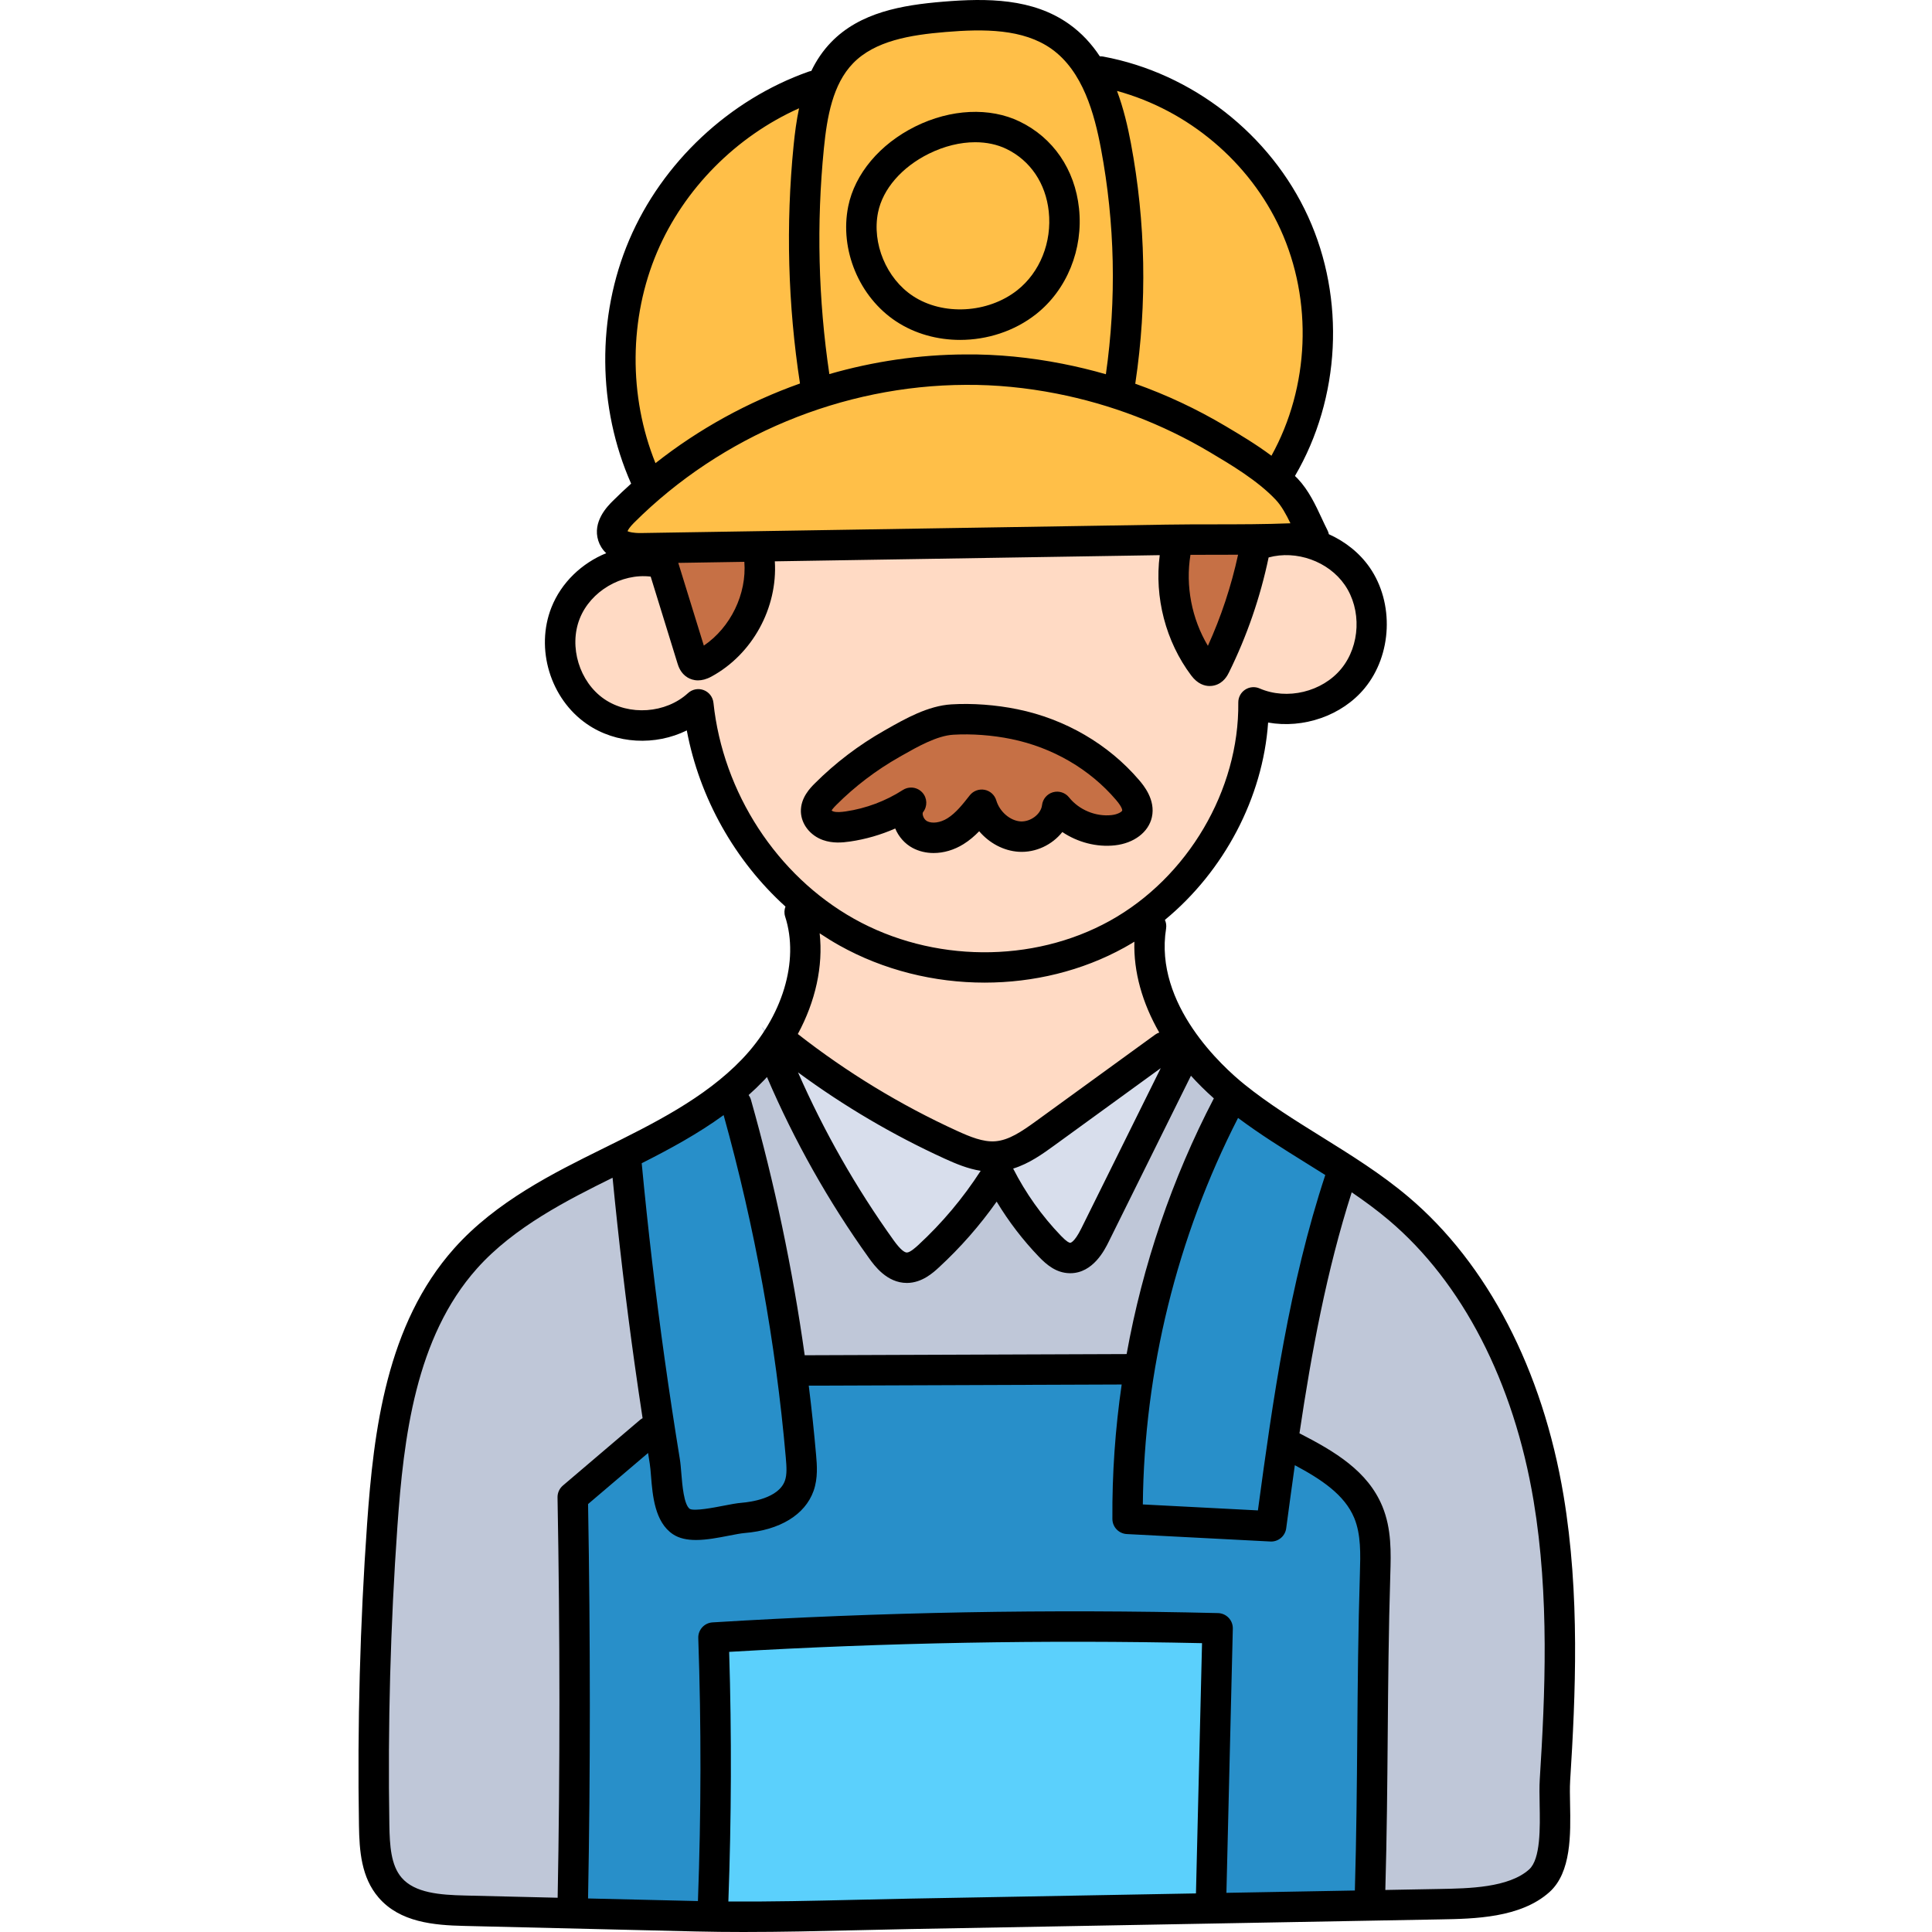 <svg height="512pt" viewBox="-95 0 512 512.001" width="512pt" xmlns="http://www.w3.org/2000/svg"><path d="m268.129 500.746c.406-14.203.52-27.547.625-40.453l.004-.363c.105-12.887.223-27.488.691-42.871.168-5.473.336-11.137-1.809-16.344-3.41-8.219-11.453-12.879-20.098-17.312l-2.555-1.312.422-2.836c2.703-18.129 6.738-41.844 13.996-64.504l1.641-5.105 4.426 3.023c4.043 2.762 7.27 5.191 10.164 7.645 20.211 17.09 34.32 44.344 39.727 76.742 4.297 25.777 3.117 52.102 1.676 74.75-.105 1.727-.074 3.789-.023 6.305.145 7.27.324 16.316-4.117 20.293-6.504 5.84-17.906 6.047-26.234 6.195l-18.652.34zm0 0" fill="#bfc7d8"/><path d="m114.297 359.711c-3.203-22.754-7.965-45.363-14.148-67.199l-2.059-2.918 2.637-2.387c1.43-1.277 2.68-2.477 3.82-3.672.168-.172.32-.34.473-.504l4.484-4.812 2.418 5.637c7.172 16.703 16.117 32.582 26.586 47.188 1.164 1.617 3.566 4.957 6.82 4.957 2.488-.012 4.605-1.98 5.742-3.039 5.496-5.051 10.465-10.707 14.789-16.828l3.535-5 3.16 5.246c3.02 5.016 6.613 9.707 10.68 13.941 1.762 1.824 3.336 3.055 5.262 3.094.004 0 .133 0 .215.008 3.543-.078 5.766-4.586 6.5-6.078l24.418-49.293 3.941 4.344c1.773 1.957 3.715 3.875 5.766 5.699l2.328 2.07-1.438 2.766c-10.887 20.906-18.531 43.32-22.723 66.621l-.59 3.289h-3.348l-88.785.324zm0 0" fill="#bfc7d8"/><path d="m28.113 506.332c-7.461-.172-15.129-.785-19.711-6.125-3.711-4.312-4.109-10.266-4.215-16.5-.441-26.367.277-53.117 2.141-79.508 1.695-24.121 4.938-51.461 22.062-70.668 10.562-11.836 25.941-19.441 37.172-24.996l5.195-2.566.562 5.766c1.621 16.652 3.578 33.191 5.816 49.164.656 4.645 1.363 9.469 2.113 14.336l.445 2.883-2.609 1.301-20.324 17.32c.648 35.707.656 73.434.016 106.262l-.078 4.02zm0 0" fill="#bfc7d8"/><path d="m187.652 333.355-.418-.215c-1.367-.426-2.602-1.469-3.949-2.863-5.336-5.551-9.828-11.863-13.352-18.77l-2.16-4.234 4.543-1.402c3.664-1.133 6.902-3.488 9.762-5.566l28.18-20.469 5.934 5.012-21.039 42.461c-1.391 2.812-3.395 6.047-6.535 6.047zm0 0" fill="#d8deec"/><path d="m145.328 335.93c-2.855 0-5.02-2.492-6.766-4.934-10.086-14.066-18.75-29.277-25.738-45.195l-6.012-13.695 12.047 8.863c11.938 8.785 24.766 16.34 38.133 22.445 2.535 1.156 5.5 2.434 8.523 2.918l6.062.965-3.328 5.156c-4.879 7.551-10.668 14.434-17.203 20.449-1.68 1.566-3.547 3.027-5.707 3.027zm0 0" fill="#d8deec"/><g fill="#ffbf48"><path d="m239.559 123.98c-3.863-2.883-8.031-5.363-11.707-7.551l-.168-.102c-7.363-4.367-15.168-8.027-23.191-10.879l-3.32-1.176.75-3.441c.016-.078.035-.156.055-.234 3.039-20.613 2.633-41.441-1.207-61.906-.984-5.266-2.098-9.453-3.496-13.188l-2.742-7.32 7.543 2.059c20.145 5.5 37.301 20.023 45.895 38.859 9.117 19.98 8.148 44.355-2.52 63.609l-2.219 4.004zm0 0"/><path d="m74.711 145.273c-2.195 0-3.93-.301-5.148-.895l-3.277-1.59 1.277-3.414c.426-1.133 1.309-2.352 2.699-3.734 23.871-23.789 56.902-37.516 90.609-37.648l.855-.004c7.852 0 15.941.809 24.051 2.398 14.797 2.898 28.887 8.285 41.875 16.004 5.84 3.469 13.113 7.781 18.301 13.262 2.027 2.141 3.48 4.895 4.633 7.301l2.625 5.48-6.074.242c-6.574.266-13.246.273-19.699.285h-.715c-4.152 0-8.441 0-12.637.07zm0 0"/><path d="m196.961 103.023c-3.672-1.059-7.426-1.965-11.16-2.695-8.09-1.594-16.117-2.402-23.859-2.402l-1.043.004c-5.898.031-11.852.477-17.719 1.32-5.781.836-11.598 2.09-17.285 3.727l-4.391 1.262-.672-4.52c-2.988-20.105-3.484-40.551-1.477-60.762.914-9.176 2.613-18.547 8.828-24.961 6.723-6.938 16.977-8.668 27.055-9.5 3.547-.293 6.43-.43 9.07-.43 9.379 0 16.27 1.789 21.676 5.637 9.496 6.766 12.859 19.055 14.727 29 3.777 20.18 4.219 40.715 1.316 61.043l-.648 4.551zm-33.52-69.383c-4.66 0-9.535 1.195-14.098 3.457-8.293 4.113-14.141 10.984-15.637 18.375-2.012 9.938 2.512 20.785 11 26.379 4.215 2.766 9.305 4.23 14.719 4.23 6.488 0 12.75-2.113 17.633-5.945 7.137-5.609 10.938-15.012 9.91-24.539-.957-8.887-5.875-16.102-13.484-19.785-2.969-1.441-6.348-2.172-10.043-2.172zm0 0"/><path d="m159.414 85.996c-5.43 0-10.5-1.453-14.676-4.203-8.328-5.48-12.941-16.543-10.973-26.305 1.496-7.387 7.332-14.238 15.609-18.332 4.562-2.266 9.43-3.465 14.062-3.465 3.66 0 7.031.734 10.023 2.18 7.594 3.676 12.492 10.871 13.445 19.734 1.023 9.508-2.766 18.887-9.891 24.48-4.84 3.812-11.094 5.91-17.602 5.91zm0 0"/><path d="m75 124.238c-7.523-18.645-7.34-40.727.488-59.066 7.488-17.594 21.938-32.223 39.637-40.133l7.156-3.195-1.609 7.668c-.574 2.742-1.016 5.738-1.383 9.438-2.055 20.633-1.492 41.516 1.672 62.074l.504 3.273-3.121 1.105c-13.5 4.785-26 11.676-37.156 20.477l-4.191 3.309zm0 0"/></g><path d="m89.469 507.801-32.707-.785.078-3.98c.625-32.094.629-69.16.008-104.375l-.031-1.891 22.758-19.367 1.125 7.027.176 1.113c.086.566.172 1.137.27 1.703.156.996.262 2.215.371 3.59.348 4.34.816 10.277 4.043 12.426.855.57 2.168.859 3.891.859 2.445 0 5.277-.551 8.016-1.086 1.773-.348 3.301-.645 4.488-.742 7.754-.637 13.184-3.746 14.891-8.535.898-2.539.652-5.434.457-7.762-.535-6.078-1.188-12.223-1.941-18.293l-.555-4.477 92.078-.332-.664 4.59c-1.691 11.668-2.508 23.453-2.418 35.027l37.953 2.008h.105c.773-5.574 1.539-11.18 2.328-16.785l.801-5.668 5.047 2.695c7.293 3.898 14.469 8.531 17.551 15.992 2.133 5.16 1.957 11.055 1.801 16.258-.469 15.48-.586 30.059-.688 42.922-.105 12.383-.223 26.414-.645 41.191l-.105 3.816-42.031.766 1.793-74.184c-12.629-.344-25.445-.5-38.121-.5-31.875 0-64.012.98-95.516 2.918.773 23.246.746 46.789-.117 70.008l-.145 3.852zm0 0" fill="#288fc9"/><path d="m203.82 402.488.039-3.836c.355-36.051 9.234-72.086 25.68-104.215l2.156-4.219 3.797 2.836c5.73 4.285 12.023 8.203 17.578 11.66 1.75 1.078 3.512 2.176 5.281 3.293l2.645 1.664-.98 2.973c-9.801 29.727-14.176 62.125-17.695 88.16l-.492 3.652zm0 0" fill="#288fc9"/><path d="m89.23 404.09c-1.324 0-2.344-.199-3.203-.629l-.219-.113-.203-.133c-2.703-1.797-3.5-5.734-4.023-12.379l-.012-.121c-.109-1.297-.215-2.52-.363-3.5-1.414-8.605-2.762-17.48-4-26.34-2.414-17.172-4.477-34.742-6.133-52.227l-.258-2.719 2.441-1.23c6.574-3.316 14.227-7.387 21.16-12.414l4.66-3.383 1.543 5.547c8.324 29.891 13.914 60.68 16.609 91.512.254 2.98.383 5.438-.457 7.785-2.406 6.773-11.168 8.188-14.824 8.484-1.195.098-2.801.41-4.504.738-2.777.543-5.938 1.121-8.215 1.121zm0 0" fill="#288fc9"/><path d="m221.676 173.207c-4.754-7.945-6.625-17.723-5.133-26.82l.543-3.336 3.383-.02c2.098-.012 4.191-.012 6.258-.012h.016c2.102 0 4.219 0 6.348-.008l4.992-.023-1.066 4.875c-1.871 8.582-4.652 16.973-8.266 24.938l-3.152 6.957zm0 0" fill="#c67045"/><path d="m152.418 221.996c-1.348 0-2.574-.293-3.652-.871-1.559-.824-2.766-2.484-3.133-4.328-.305-1.5-.02-2.93.812-4.004-5.035 3.16-10.824 5.332-16.762 6.195-.691.102-1.617.223-2.559.223-.992 0-1.855-.129-2.629-.398l-.117-.039-.109-.047c-.672-.277-1.246-.652-1.711-1.117l-2.145-2.145 1.488-2.648c.379-.668.98-1.406 1.898-2.324 5.199-5.199 11.109-9.691 17.566-13.352l.605-.352c4.562-2.59 10.145-5.758 15.398-6.07 1.109-.07 2.27-.105 3.441-.105 4.285 0 8.781.457 13.004 1.316 11.801 2.422 22.449 8.621 29.984 17.453 1.844 2.156 2.656 3.875 2.598 5.527v.34l-.098.434c-.609 2.73-3.762 4.023-6.273 4.301-.574.062-1.152.098-1.73.098-5.082 0-9.988-2.344-13.117-6.266-.539 4.262-4.84 7.871-9.445 7.871-.156 0-.312-.004-.469-.016-4.48-.27-8.707-3.812-10.074-8.426l-.16.133c-1.898 2.414-4.051 5.145-6.859 6.883-1.793 1.117-3.84 1.734-5.754 1.734zm0 0" fill="#c67045"/><path d="m79.352 145.258 26.605-.426.289 3.75c.766 9.867-4.25 20.246-12.473 25.82l-4.473 3.027zm0 0" fill="#c67045"/><path d="m165.926 256.363c-12.953 0-25.59-3.242-36.543-9.383-21.594-12.094-36.648-35.211-39.293-60.328h-3.898l-.133-3.93-.164-6.414h4.105c.426 0 .977-.176 1.594-.512 9.508-5.152 15.434-15.918 14.754-26.785l-.262-4.184 110.809-1.781-.59 4.586c-1.32 10.254 1.445 20.82 7.582 28.984.59.781 1.16 1.184 1.684 1.184.137 0 .234-.02.254-.027.613-.145.973-.719 1.266-1.32 4.617-9.34 8.047-19.277 10.195-29.539l.5-2.398 2.359-.645c1.832-.5 3.754-.754 5.711-.754 7.5 0 14.703 3.68 18.805 9.605 5.5 7.961 5.012 19.59-1.133 27.051-4.172 5.07-10.77 8.102-17.648 8.102-3.062 0-5.98-.594-8.676-1.766.254 24.629-14.27 49.305-36.18 61.43-10.434 5.773-22.57 8.824-35.098 8.824zm-19.98-38.332c.559 1.352 1.578 2.504 2.793 3.156 1.086.578 2.332.871 3.688.871 1.957 0 3.957-.602 5.785-1.742 1.156-.719 2.273-1.641 3.422-2.82l3.062-3.137 2.844 3.336c2.035 2.387 4.84 3.859 7.688 4.047.156.008.336.012.516.012 2.93 0 5.789-1.398 7.652-3.746l2.297-2.898 3.066 2.062c2.844 1.91 6.25 2.965 9.59 2.965.566 0 1.133-.031 1.688-.094 3.328-.367 5.812-2.07 6.32-4.34.609-2.703-1.656-5.359-2.508-6.363-7.555-8.844-18.215-15.047-30.023-17.469-4.215-.863-8.723-1.32-13.031-1.32-1.172 0-2.324.035-3.434.105-5.27.32-10.867 3.5-15.363 6.051l-.645.371c-6.504 3.691-12.422 8.188-17.594 13.371-.824.816-2.508 2.488-2.508 4.453v.148c.07 1.602 1.383 3.164 3.207 3.812.781.277 1.66.414 2.668.414.941 0 1.871-.121 2.578-.223 3.742-.547 7.422-1.609 10.934-3.152l3.746-1.648zm0 0" fill="#ffdac4"/><path d="m168.016 306.48c-3.82 0-7.527-1.547-11-3.133-15.242-6.953-29.727-15.762-43.051-26.176l-2.664-2.086 1.613-2.973c4.297-7.93 6.188-16.57 5.316-24.34l-.953-8.551 7.152 4.781c1.637 1.094 3.297 2.117 4.934 3.043 10.922 6.117 23.555 9.352 36.516 9.352 12.629 0 24.77-3.043 35.172-8.801.77-.422 1.574-.895 2.469-1.445l6.312-3.891-.215 7.41c-.207 7.094 1.895 14.695 6.07 21.977l2.449 4.273s-4.695 1.523-4.695 1.523l-31.402 22.809c-4.527 3.281-8.355 5.82-12.945 6.184-.355.031-.715.043-1.078.043zm0 0" fill="#ffdac4"/><path d="m75.129 192.234c-4.52 0-8.766-1.281-12.277-3.699-8.051-5.531-11.543-16.98-7.941-26.066 3.219-8.109 11.684-13.773 20.594-13.773.809 0 1.617.051 2.414.145l2.578.309 7.863 25.453c.18.59.398 1.207.926 1.523.207.121.434.188.691.188h3.898l.121 3.895.168 6.414h-4.105c-3.902 3.57-9.336 5.613-14.93 5.613zm0 0" fill="#ffdac4"/><path d="m189.785 431.082c-30.559 0-61.441.906-91.781 2.695l-3.883.227.121 3.887c.66 21.707.59 43.875-.211 65.887l-.148 4.113 4.117.031c1.395.008 2.793.012 4.188.012 9.953 0 19.871-.234 29.465-.461l.621-.016c4.59-.105 9.191-.211 13.816-.297l79.766-1.461 1.789-74.16-4.008-.086c-11.199-.246-22.586-.371-33.852-.371zm0 0" fill="#5bd0fc"/><path d="m142.508 85.188c4.977 3.277 10.922 4.891 16.922 4.891 7.148 0 14.367-2.293 20.102-6.797 8.215-6.457 12.59-17.227 11.414-28.113-1.109-10.289-6.84-18.656-15.715-22.957-7.926-3.84-18.27-3.352-27.66 1.301-9.395 4.656-16.039 12.566-17.781 21.168-2.328 11.5 2.902 24.047 12.719 30.508zm-4.816-28.906c1.25-6.18 6.281-11.988 13.457-15.543 4.086-2.023 8.336-3.047 12.289-3.047 2.996 0 5.82.586 8.277 1.777 6.324 3.062 10.41 9.098 11.215 16.562.879 8.145-2.332 16.156-8.379 20.91-7.777 6.105-19.645 6.758-27.609 1.512-7.027-4.625-10.918-13.949-9.25-22.172zm0 0"/><path d="m123.117 222.629c2.52.891 5.031.695 7.156.383 4.109-.598 8.156-1.77 11.973-3.449.914 2.199 2.551 4.051 4.602 5.148 1.688.902 3.598 1.348 5.578 1.348 2.641 0 5.402-.793 7.902-2.348 1.586-.984 2.949-2.168 4.168-3.422 2.668 3.133 6.453 5.188 10.473 5.441 4.543.273 8.883-1.859 11.562-5.234 4.059 2.727 9.086 4.059 13.934 3.527 5.059-.559 8.902-3.48 9.793-7.441 1.051-4.656-2.277-8.555-3.371-9.84-8.133-9.523-19.586-16.195-32.258-18.785-5.723-1.172-11.941-1.633-17.512-1.293-6.207.379-12.262 3.82-17.125 6.582l-.633.359c-6.777 3.844-12.98 8.559-18.438 14.016-1.137 1.137-3.789 3.789-3.676 7.5.105 3.289 2.461 6.305 5.871 7.508zm3.508-9.305c4.945-4.945 10.57-9.219 16.715-12.707l.637-.363c4.141-2.352 9.293-5.277 13.633-5.543 4.883-.293 10.355.109 15.406 1.145 10.918 2.234 20.77 7.961 27.738 16.125 1.785 2.086 1.648 2.797 1.641 2.828-.059.273-1.09 1.012-2.809 1.199-4.203.461-8.637-1.379-11.277-4.691-1.016-1.273-2.699-1.809-4.262-1.363-1.566.449-2.707 1.797-2.895 3.414-.277 2.383-3.035 4.461-5.676 4.316-2.785-.176-5.559-2.57-6.449-5.566-.43-1.445-1.629-2.531-3.109-2.812-1.48-.277-2.996.289-3.926 1.473-1.809 2.309-3.676 4.691-5.922 6.086-1.879 1.172-4.055 1.469-5.418.742-.508-.273-.961-.926-1.098-1.586-.07-.34-.047-.645.059-.781 1.219-1.547 1.141-3.75-.184-5.207-.789-.867-1.879-1.32-2.984-1.32-.754 0-1.512.211-2.184.645-4.551 2.934-9.789 4.898-15.148 5.68-1.152.164-2.445.293-3.312-.008-.172-.062-.316-.16-.414-.242.129-.238.453-.676 1.238-1.461zm0 0"/><path d="m321.098 472.066c1.449-22.902 2.633-49.527-1.73-75.68-5.562-33.348-20.16-61.473-41.109-79.184-7.211-6.105-15.258-11.105-23.039-15.945-6.926-4.305-14.086-8.758-20.434-13.879-5.684-4.586-23.98-21.121-20.762-41.297.129-.812.004-1.605-.312-2.301 15.656-12.91 25.961-32.348 27.352-52.297 9.309 1.668 19.57-1.789 25.605-9.129 7.25-8.82 7.824-22.551 1.328-31.945-2.691-3.891-6.52-6.895-10.836-8.836-.074-.355-.191-.703-.359-1.035-.512-1-1.008-2.07-1.535-3.199-1.613-3.469-3.441-7.402-6.355-10.48-.238-.246-.492-.48-.734-.723 12.078-20.645 13.418-46.969 3.484-68.73-9.945-21.793-30.758-38.047-54.309-42.418-.301-.059-.594-.07-.887-.059-2.133-3.23-4.785-6.16-8.125-8.535-9.652-6.867-21.773-6.914-33.441-5.945-10.863.898-21.977 2.824-29.625 10.715-2.227 2.297-3.941 4.879-5.273 7.645-.227.035-.449.082-.672.16-21.043 7.406-38.832 24.082-47.578 44.605-8.664 20.316-8.453 44.406.504 64.594-1.66 1.488-3.281 3.02-4.863 4.594-1.355 1.352-5.477 5.461-3.832 10.555.355 1.094.996 2.262 2.094 3.281-6.457 2.641-11.898 7.762-14.516 14.371-4.34 10.953-.293 24.242 9.41 30.918 7.754 5.336 18.16 5.781 26.457 1.684 3.387 17.988 12.789 34.594 26.152 46.684-.316.828-.379 1.758-.082 2.664 3.801 11.742-.695 26.578-11.453 37.801-9.934 10.355-23.496 17.066-36.609 23.555l-.594.293c-12.465 6.164-27.977 13.836-39.051 26.262-17.973 20.156-21.344 48.293-23.094 73.09-1.863 26.461-2.59 53.332-2.148 79.855.109 6.73.605 13.75 5.195 19.09 5.66 6.586 14.684 7.34 22.695 7.527l61.258 1.465c4.27.102 8.527.145 12.773.145 10.086 0 20.078-.238 29.832-.465 4.746-.113 9.508-.227 14.289-.316l140.516-2.559c8.98-.156 21.285-.375 28.93-7.234 5.824-5.219 5.625-15.297 5.469-23.395-.043-2.238-.086-4.352.016-5.965zm-70.137-163.957c1.746 1.082 3.5 2.176 5.254 3.285-9.539 28.934-13.867 59.336-17.855 88.879l-30.496-1.582c.348-35.52 9.051-70.805 25.234-102.43 5.781 4.324 11.906 8.141 17.863 11.848zm-24.277-17.027c-11.086 21.277-18.871 44.195-23.117 67.762-.004 0-.004 0-.004 0l-85.309.312c-3.211-22.867-7.98-45.559-14.254-67.73-.129-.457-.348-.863-.609-1.23 1.395-1.242 2.746-2.535 4.051-3.895.273-.289.543-.582.812-.875 7.242 16.891 16.301 33.008 27.008 47.945 1.422 1.984 4.75 6.625 10.066 6.625h.047c3.996-.02 6.992-2.777 8.426-4.102 5.715-5.266 10.848-11.113 15.324-17.453 3.18 5.281 6.941 10.188 11.227 14.648 2.016 2.094 4.551 4.246 8.07 4.324.066.004.133.004.199.004 6.062 0 9.152-6.238 10.176-8.305l21.816-44.031c1.863 2.059 3.887 4.062 6.07 6zm-145.52 69.246c-2.414-17.223-4.465-34.73-6.105-52.055 7.473-3.777 14.906-7.812 21.707-12.758 8.258 29.629 13.805 60.164 16.48 90.801.215 2.465.332 4.484-.238 6.086-1.668 4.695-9.133 5.656-11.379 5.844-1.418.113-3.129.445-4.941.797-2.461.48-7.586 1.477-8.871.844-1.582-1.055-2.02-6.465-2.254-9.367-.113-1.418-.219-2.758-.41-3.914-1.422-8.715-2.766-17.559-3.988-26.277zm35.32-76.137c12.121 8.922 25.148 16.602 38.84 22.855 3.008 1.371 6.172 2.695 9.566 3.234-4.668 7.23-10.219 13.848-16.551 19.684-.586.535-2.137 1.965-3.004 1.969-.004 0-.004 0-.004 0-.539 0-1.586-.566-3.52-3.262-9.957-13.891-18.457-28.832-25.328-44.48zm57.012 25.496c4.273-1.316 7.887-3.938 10.93-6.145l28.18-20.469-21.039 42.461c-1.887 3.812-2.926 3.84-2.969 3.82-.25-.008-.895-.254-2.434-1.855-5.086-5.289-9.336-11.281-12.668-17.812zm46.988-162.652c2.098-.008 4.188-.012 6.242-.012 2.113-.004 4.242-.004 6.379-.016-1.809 8.309-4.484 16.406-8 24.145-4.285-7.172-5.969-15.867-4.621-24.117zm23.84-86.277c8.652 18.961 7.715 41.805-2.379 60.02-4.09-3.055-8.441-5.641-12.219-7.883-7.625-4.527-15.613-8.273-23.895-11.215.02-.086.051-.168.066-.254 3.145-21.129 2.738-42.484-1.199-63.477-.824-4.375-1.934-9.18-3.676-13.848 18.859 5.148 35.16 18.82 43.301 36.656zm-113.262-43.98c5.797-5.98 15.203-7.523 24.504-8.293 10.137-.844 20.559-.883 28.102 4.48 8.324 5.922 11.379 17.258 13.105 26.473 3.707 19.758 4.137 39.852 1.297 59.742-3.785-1.09-7.621-2.02-11.508-2.781-8.52-1.676-17.18-2.551-25.703-2.469h-.004c-12.238.047-24.387 1.844-36.07 5.207-2.938-19.785-3.43-39.883-1.449-59.789.84-8.449 2.359-17.031 7.727-22.57zm-51.898 49.961c7.137-16.746 20.969-30.617 37.594-38.043-.684 3.238-1.117 6.562-1.445 9.855-2.09 21.004-1.516 42.223 1.691 63.082-13.789 4.895-26.773 12.023-38.297 21.109-7.152-17.719-7.035-38.43.457-56.004zm-6.082 71.738c23.141-23.055 55.145-36.352 87.809-36.484 8.016-.062 16.117.746 24.121 2.316 14.34 2.816 28 8.035 40.598 15.52 5.633 3.344 12.641 7.508 17.441 12.578 1.562 1.648 2.793 3.914 3.93 6.273-6.742.273-13.59.277-20.258.281-4.164.004-8.473.004-12.703.074l-139.125 2.23c-2.211.023-3.234-.309-3.59-.488.121-.316.512-1.043 1.777-2.301zm18.441 32.617-6.773-21.922 17.508-.281c.66 8.531-3.648 17.398-10.734 22.203zm2.543 15.137c-.16-1.516-1.16-2.809-2.586-3.348-1.422-.539-3.031-.227-4.152.801-5.879 5.402-15.637 6.09-22.211 1.562-6.578-4.523-9.426-13.883-6.484-21.305 2.875-7.262 11.055-12.062 18.805-11.133l7.098 22.977c.246.793.824 2.648 2.684 3.766.68.406 1.602.758 2.758.758 1.004 0 2.188-.266 3.535-.996 10.91-5.914 17.594-18.23 16.824-30.551l102.004-1.637c-1.441 11.176 1.57 22.879 8.352 31.898 1.691 2.246 3.52 2.781 4.875 2.781.465 0 .871-.062 1.199-.141 2.504-.59 3.562-2.734 3.91-3.438 4.777-9.676 8.309-19.93 10.52-30.492 7.324-2 15.84 1.004 20.168 7.266 4.52 6.539 4.121 16.098-.926 22.238s-14.352 8.379-21.641 5.207c-1.254-.547-2.699-.418-3.84.34-1.141.754-1.816 2.039-1.801 3.406.277 23.176-13.414 46.426-34.07 57.855-20.406 11.293-46.996 11.078-67.746-.547-20.477-11.48-34.762-33.422-37.273-57.27zm33.336 64.301c11.742 6.578 25.172 9.875 38.531 9.875 12.953 0 25.84-3.098 37.059-9.305.887-.492 1.762-1.012 2.629-1.543-.23 7.969 2.074 16.207 6.594 24.082-.371.125-.734.289-1.07.535l-31.457 22.844c-4.004 2.906-7.348 5.152-10.914 5.43-3.25.262-6.762-1.215-10.098-2.734-15.031-6.867-29.23-15.512-42.246-25.688 4.68-8.637 6.75-18.016 5.785-26.691 1.684 1.129 3.414 2.199 5.188 3.195zm-115.969 247.074c-2.84-3.301-3.156-8.488-3.25-13.965-.434-26.293.285-52.926 2.133-79.156 1.656-23.465 4.785-50.031 21.066-68.289 9.852-11.055 24.23-18.277 35.957-24.078 1.602 16.438 3.551 33.008 5.84 49.328.668 4.777 1.379 9.586 2.113 14.391-.25.137-.496.293-.723.488l-20.402 17.367c-.918.781-1.441 1.938-1.418 3.145.66 35.668.668 73.328.031 106.086l-24.574-.59c-6.566-.156-13.27-.648-16.773-4.727zm49.406 5.508c.629-32.281.629-69.309.004-104.52l15.902-13.535c.152.945.297 1.902.449 2.848.137.832.23 2.012.332 3.258.414 5.152.984 12.207 5.812 15.43 1.695 1.129 3.812 1.523 6.102 1.523 2.828 0 5.914-.602 8.785-1.16 1.586-.309 3.086-.598 4.055-.68 9.391-.766 16.07-4.836 18.324-11.172 1.203-3.387.895-6.914.672-9.492-.535-6.137-1.188-12.273-1.949-18.398l82.93-.305c-1.711 11.785-2.547 23.703-2.461 35.633.012 2.137 1.688 3.887 3.82 4l38.031 1.973c.074.004.145.008.215.008 2.004 0 3.719-1.484 3.992-3.492.746-5.551 1.5-11.137 2.289-16.738 7.02 3.746 13.199 7.84 15.742 13.984 1.816 4.387 1.656 9.605 1.504 14.656-.465 15.16-.582 29.297-.695 42.961-.105 13.117-.223 26.672-.641 41.113l-34.039.617 1.695-70.012c.055-2.223-1.703-4.07-3.93-4.125-44.477-1.094-89.543-.266-133.949 2.465-2.184.133-3.859 1.98-3.781 4.164.805 23.113.766 46.531-.09 69.688-.164-.004-.328-.008-.492-.012zm85.184.047c-4.801.086-9.574.199-14.336.312-11.004.262-22.309.523-33.664.445.809-21.973.887-44.188.211-66.152 41.57-2.445 83.684-3.223 125.316-2.309l-1.609 66.32zm166.996-24.973c.117 6.113.281 14.48-2.789 17.238-5.41 4.852-15.977 5.035-23.691 5.172l-14.414.266c.41-14.383.523-27.859.633-40.898.113-13.625.23-27.711.688-42.785.172-5.625.367-12-2.109-17.984-3.875-9.363-12.57-14.527-21.965-19.355 3.203-21.527 7.211-43.148 13.844-63.867 3.41 2.324 6.734 4.762 9.836 7.387 19.488 16.48 33.113 42.887 38.363 74.355 4.223 25.309 3.059 51.383 1.637 73.84-.121 1.949-.078 4.227-.031 6.633zm0 0"/></svg>